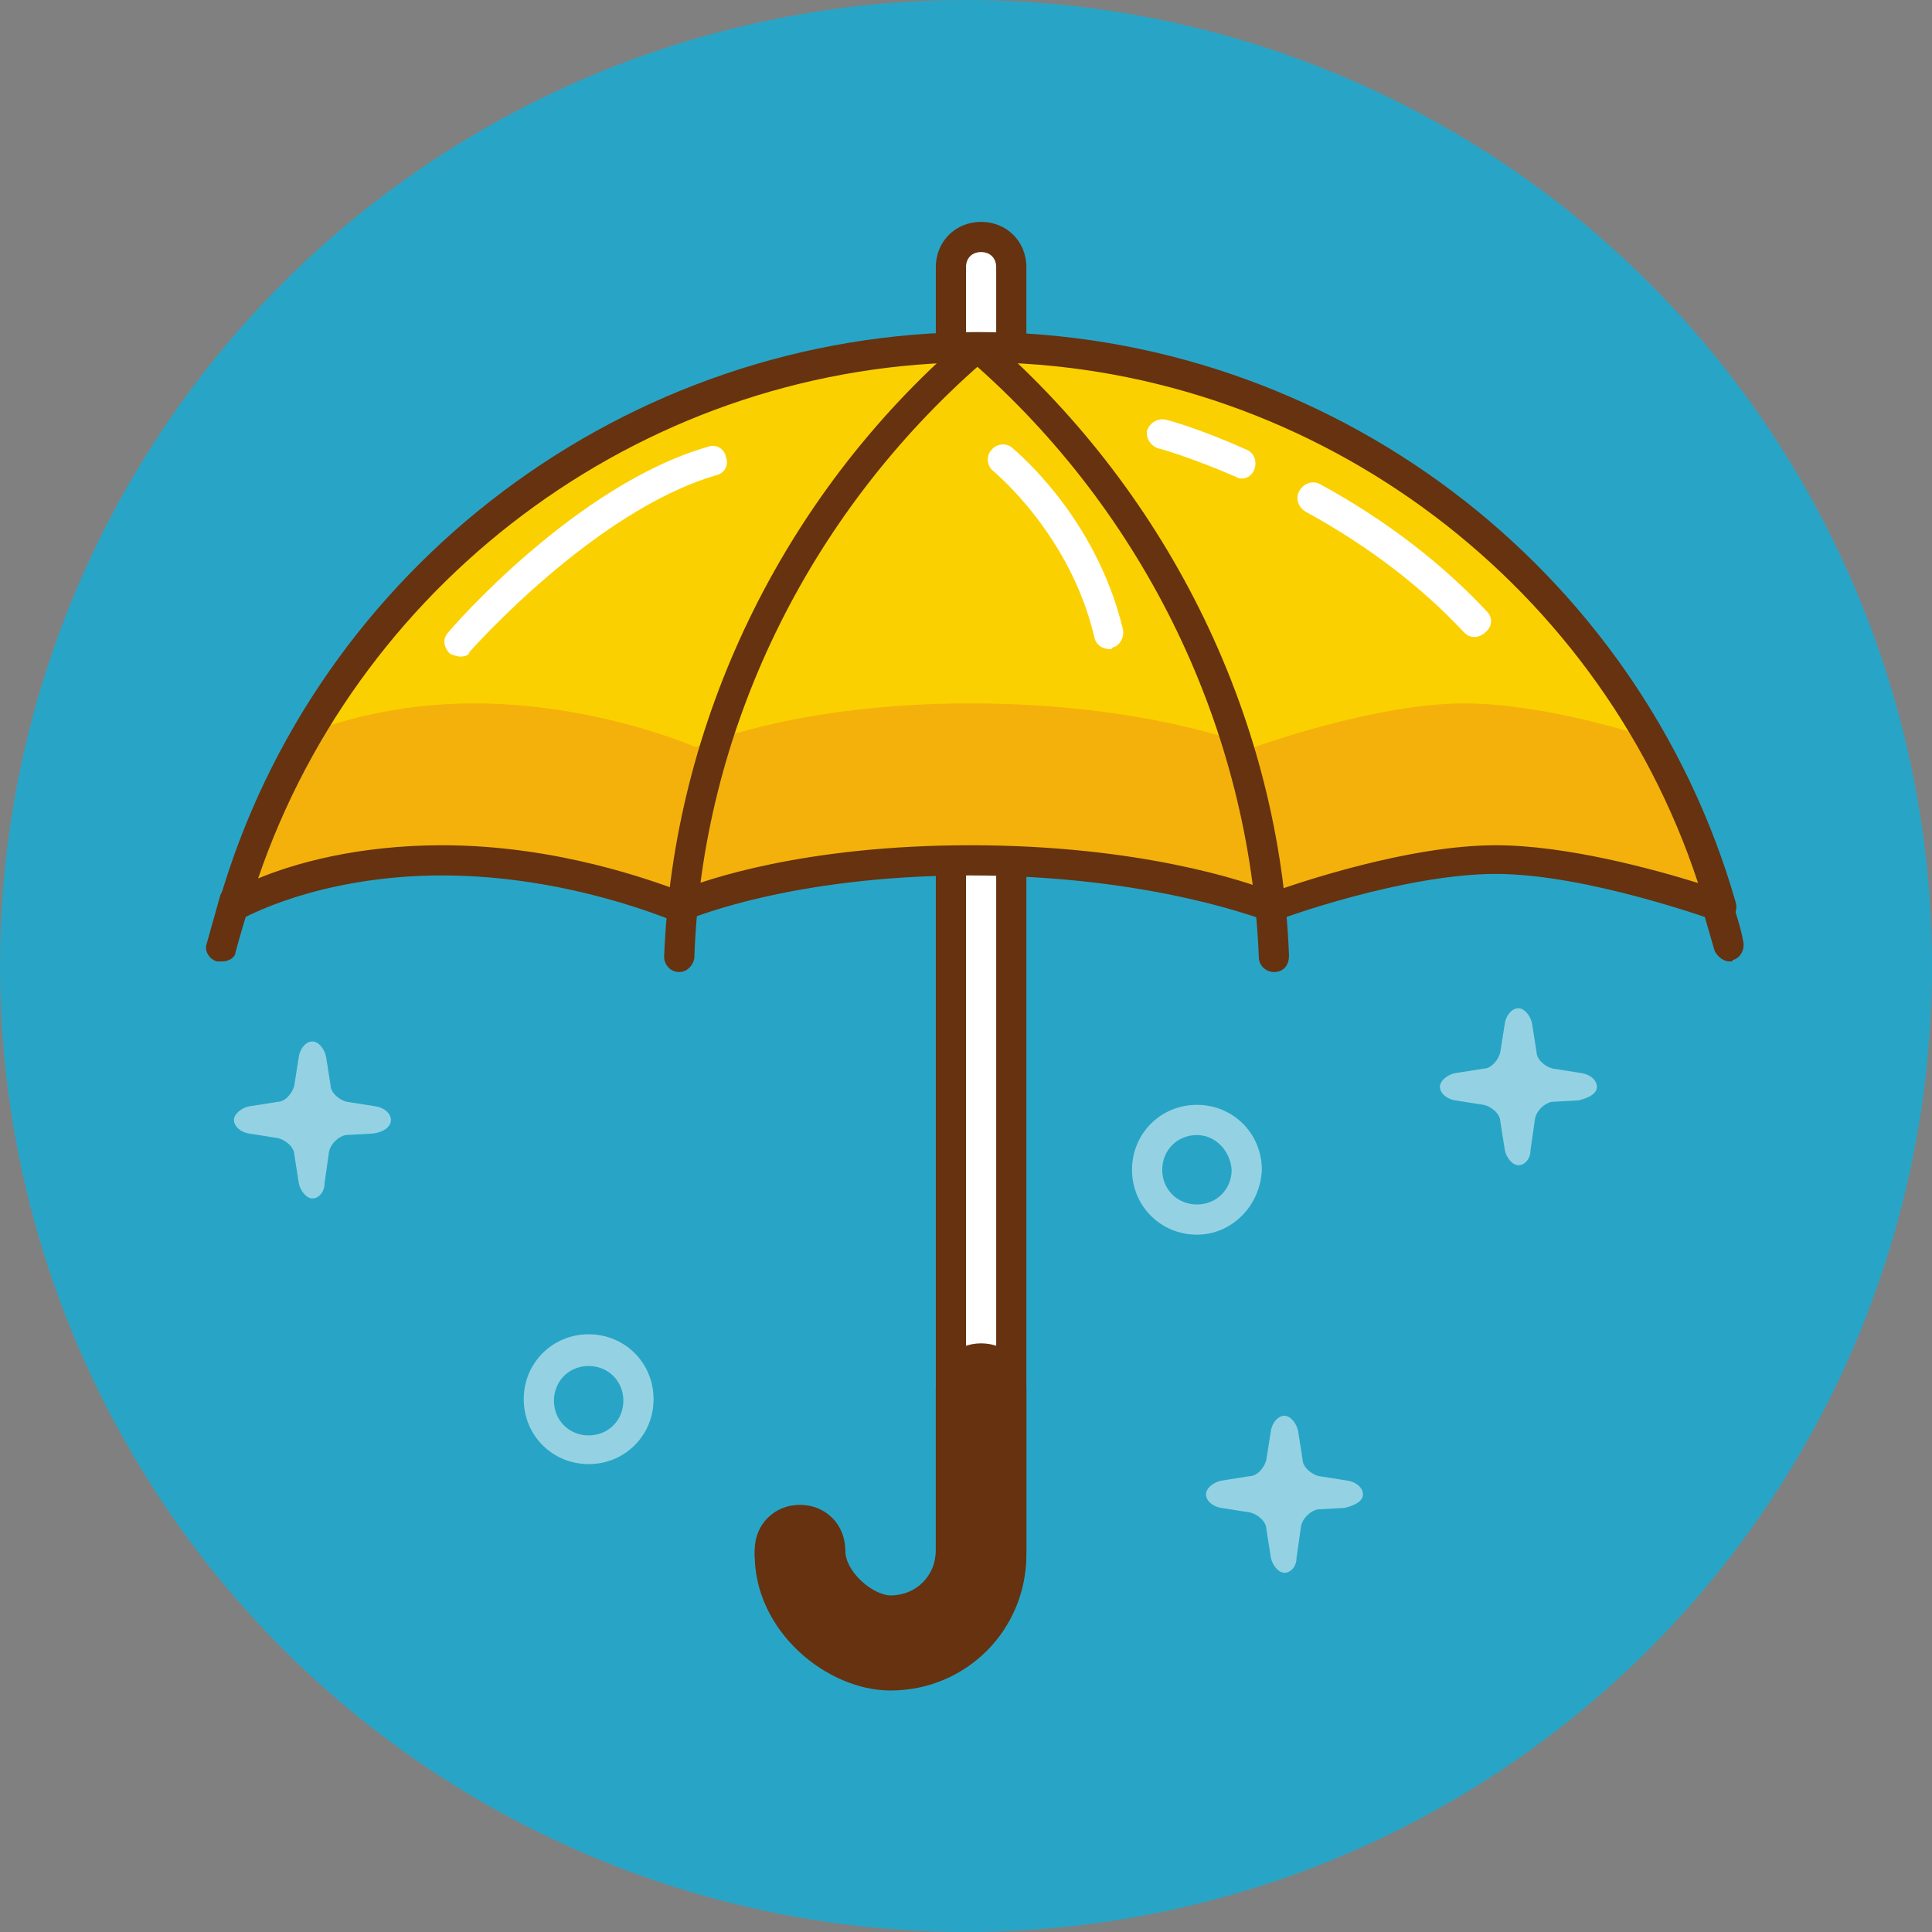 <?xml version="1.0" encoding="utf-8"?>
<!-- Generator: Adobe Illustrator 21.0.2, SVG Export Plug-In . SVG Version: 6.00 Build 0)  -->
<svg version="1.1" id="umbrella" xmlns="http://www.w3.org/2000/svg" xmlns:xlink="http://www.w3.org/1999/xlink" x="0px" y="0px"
	 viewBox="0 0 128 128" style="enable-background:new 0 0 128 128;" xml:space="preserve">
<rect x="0" y="0" width="128" height="128" fill="#808080" stroke="none"/>
<style type="text/css">
	.st0{fill:#28A5C6;}
	.st1{fill:#EAEAEA;}
	.st2{fill:#FFFFFF;}
	.st3{fill:#663210;}
	.st4{fill:#FBD000;}
	.st5{fill:#F4B10B;}
	.st6{fill:none;stroke:#FFFFFF;stroke-width:2;stroke-linecap:round;stroke-linejoin:round;stroke-miterlimit:10;}
	.st7{opacity:0.5;fill:#FFFFFF;}
</style>
<g>
	<circle class="st0" cx="64" cy="64" r="64"/>
	<path class="st1" d="M59,110.7c-3.7,0-8-3.5-8-8c0-1.1,0.9-2,2-2c1.1,0,2,0.9,2,2c0,2.2,2.4,4,4,4c2.3,0,4-1.7,4-4v-85
		c0-1.1,0.9-2,2-2c1.1,0,2,0.9,2,2v85C67,107.2,63.5,110.7,59,110.7z"/>
	<path class="st2" d="M59,110.7c-3.7,0-8-3.5-8-8c0-1.1,0.9-2,2-2s2,0.9,2,2c0,2,2.3,4,4,4c2.3,0,4-1.7,4-4v-85c0-1.1,0.9-2,2-2
		c1.1,0,2,0.9,2,2v85C67,107.2,63.5,110.7,59,110.7z"/>
	<path class="st3" d="M65,16.7c0.6,0,1,0.4,1,1v85c0,3.9-3.1,7-7,7c-3.2,0-7-3.1-7-7c0-0.6,0.4-1,1-1c0.6,0,1,0.4,1,1
		c0,2.6,2.8,5,5,5c2.9,0,5-2.1,5-5v-85C64,17.1,64.4,16.7,65,16.7 M65,14.7c-1.7,0-3,1.3-3,3v85c0,1.7-1.3,3-3,3c-1.1,0-3-1.5-3-3
		c0-1.7-1.3-3-3-3c-1.7,0-3,1.3-3,3c0,5.1,4.8,9,9,9c5,0,9-4,9-9v-85C68,16,66.7,14.7,65,14.7L65,14.7z"/>
	<path class="st4" d="M114.1,60.1C107.9,38.7,88.2,23,64.8,23c-23.4,0-43.1,15.7-49.3,37.1c0,0,5.2-3.1,13.9-3.1S45,60.1,45,60.1
		S51.8,57,64.3,57s20,3.1,20,3.1S92.8,57,99.2,57S114.1,60.1,114.1,60.1z"/>
	<path class="st5" d="M109.3,48.9c-2.7-0.9-8-2.3-12.3-2.3c-5.9,0-13.9,2.9-13.9,2.9s-7-2.9-18.8-2.9c-11.7,0-18.2,2.9-18.2,2.9
		s-6.6-2.9-14.7-2.9c-5.1,0-9,1.2-11.1,2c-2.1,3.6-3.8,7.5-4.9,11.5c0,0,5.2-3.1,13.9-3.1S45,60.1,45,60.1S51.8,57,64.3,57
		s20,3.1,20,3.1S92.8,57,99.2,57s14.9,3.1,14.9,3.1C112.9,56.1,111.3,52.4,109.3,48.9z"/>
	<path class="st3" d="M84.4,64.4c-0.5,0-1-0.4-1-1c-0.6-15-7.5-29.4-19.1-39.5c-0.4-0.4-0.5-1-0.1-1.4c0.4-0.4,1-0.5,1.4-0.1
		c12,10.5,19.2,25.4,19.8,40.9C85.4,64,85,64.4,84.4,64.4C84.4,64.4,84.4,64.4,84.4,64.4z"/>
	<path class="st3" d="M45,64.4C44.9,64.4,44.9,64.4,45,64.4c-0.6,0-1-0.5-1-1c0.6-15.5,7.8-30.5,19.8-40.9c0.4-0.4,1-0.3,1.4,0.1
		c0.4,0.4,0.3,1-0.1,1.4C53.5,34.1,46.5,48.5,46,63.5C45.9,64,45.5,64.4,45,64.4z"/>
	<path class="st3" d="M14.7,63.7c-0.1,0-0.2,0-0.3,0c-0.5-0.1-0.9-0.7-0.7-1.2c0.3-1.1,0.6-2.1,0.9-3.2c0.2-0.5,0.7-0.8,1.3-0.6
		c0.5,0.2,0.8,0.7,0.6,1.3c-0.3,1-0.6,2-0.9,3.1C15.6,63.4,15.2,63.7,14.7,63.7z"/>
	<path class="st3" d="M114.6,63.7c-0.4,0-0.8-0.3-1-0.7c-0.3-1-0.6-2.1-0.9-3.1c-0.2-0.5,0.1-1.1,0.6-1.3c0.5-0.2,1.1,0.1,1.3,0.6
		c0.3,1,0.7,2.1,0.9,3.2c0.1,0.5-0.2,1.1-0.7,1.2C114.8,63.7,114.7,63.7,114.6,63.7z"/>
	<path class="st3" d="M15.5,61.1c-0.2,0-0.4-0.1-0.6-0.2c-0.3-0.3-0.5-0.7-0.4-1.1C20.9,37.5,41.6,22,64.8,22
		C88,22,108.6,37.5,115,59.8c0.1,0.4,0,0.8-0.3,1c-0.3,0.3-0.7,0.3-1,0.2c-0.1,0-8.5-3.1-14.6-3.1c-6.1,0-14.4,3-14.5,3.1
		c-0.2,0.1-0.5,0.1-0.7,0c-0.1,0-7.5-3-19.6-3c-12.1,0-18.9,3-18.9,3c-0.3,0.1-0.6,0.1-0.8,0c-0.1,0-6.9-3-15.3-3
		C21,58,16,60.9,16,60.9C15.8,61,15.7,61.1,15.5,61.1z M64.3,56c11.2,0,18.3,2.4,20,3.1c1.7-0.6,9-3.1,14.8-3.1
		c4.7,0,10.5,1.6,13.4,2.5C105.8,38.1,86.4,24,64.8,24C43.2,24,24,38,17.1,58.2c2.4-1,6.6-2.2,12.2-2.2c7.7,0,14,2.4,15.7,3
		C46.7,58.3,53.3,56,64.3,56z"/>
	<path class="st2" d="M97.7,42.2c-0.3,0-0.5-0.1-0.7-0.3c-2.8-3-6.3-5.7-10.5-8c-0.5-0.3-0.7-0.9-0.4-1.4c0.3-0.5,0.9-0.7,1.4-0.4
		c4.4,2.4,8.1,5.3,11,8.4c0.4,0.4,0.4,1-0.1,1.4C98.2,42.1,97.9,42.2,97.7,42.2z"/>
	<path class="st2" d="M82.3,31.7c-0.1,0-0.3,0-0.4-0.1c-3-1.3-5.1-1.9-5.2-1.9c-0.5-0.2-0.8-0.7-0.7-1.2c0.2-0.5,0.7-0.8,1.2-0.7
		c0.1,0,2.3,0.6,5.4,2c0.5,0.2,0.7,0.8,0.5,1.3C83,31.4,82.7,31.7,82.3,31.7z"/>
	<path class="st2" d="M30.5,43.5c-0.2,0-0.5-0.1-0.7-0.2c-0.4-0.4-0.5-1-0.1-1.4c0.3-0.4,8.5-9.8,17.2-12.3c0.5-0.2,1.1,0.1,1.2,0.7
		c0.2,0.5-0.1,1.1-0.7,1.2c-8.1,2.4-16.2,11.6-16.3,11.7C31.1,43.4,30.8,43.5,30.5,43.5z"/>
	<path class="st2" d="M73.5,43c-0.5,0-0.9-0.3-1-0.8c-1.6-6.8-6.6-10.9-6.7-11c-0.4-0.3-0.5-1-0.1-1.4c0.3-0.4,1-0.5,1.4-0.1
		c0.2,0.2,5.5,4.5,7.3,12c0.1,0.5-0.2,1.1-0.7,1.2C73.7,43,73.6,43,73.5,43z"/>
	<path class="st6" d="M64.8,92.5"/>
	<path class="st2" d="M64.8,102.8c-0.6,0-1-0.4-1-1v-9.2c0-0.6,0.4-1,1-1c0.6,0,1,0.4,1,1v9.2C65.8,102.3,65.3,102.8,64.8,102.8z"/>
	<path class="st7" d="M39,97c-2.4,0-4.3-1.9-4.3-4.3c0-2.4,1.9-4.3,4.3-4.3c2.4,0,4.3,1.9,4.3,4.3C43.3,95.1,41.4,97,39,97z
		 M39,90.5c-1.3,0-2.3,1-2.3,2.3c0,1.3,1,2.3,2.3,2.3c1.3,0,2.3-1,2.3-2.3C41.3,91.5,40.3,90.5,39,90.5z"/>
	<path class="st3" d="M59,112c-4.2,0-9-3.9-9-9c0-1.7,1.3-3,3-3c1.7,0,3,1.3,3,3c0,1.5,1.9,3,3,3c1.7,0,3-1.3,3-3V92
		c0-1.7,1.3-3,3-3c1.7,0,3,1.3,3,3v11C68,108,64,112,59,112z"/>
	<path class="st7" d="M79.3,81.8c-2.4,0-4.3-1.9-4.3-4.3c0-2.4,1.9-4.3,4.3-4.3c2.4,0,4.3,1.9,4.3,4.3
		C83.5,79.9,81.6,81.8,79.3,81.8z M79.3,75.2c-1.3,0-2.3,1-2.3,2.3c0,1.3,1,2.3,2.3,2.3c1.3,0,2.3-1,2.3-2.3
		C81.5,76.2,80.5,75.2,79.3,75.2z"/>
	<path class="st7" d="M25.9,74.2c0-0.4-0.4-0.8-1-0.9l-1.9-0.3c-0.5-0.1-1.1-0.6-1.1-1.1l-0.3-1.9c-0.1-0.5-0.5-1-0.9-1
		c-0.4,0-0.8,0.4-0.9,1l-0.3,1.9c-0.1,0.5-0.6,1.1-1.1,1.1l-1.9,0.3c-0.5,0.1-1,0.5-1,0.9s0.4,0.8,1,0.9l1.9,0.3
		c0.5,0.1,1.1,0.6,1.1,1.1l0.3,1.9c0.1,0.5,0.5,1,0.9,1c0.4,0,0.8-0.4,0.8-1l0.3-2.1c0.1-0.5,0.6-1,1.1-1.1l1.8-0.1
		C25.5,75,25.9,74.6,25.9,74.2z"/>
	<path class="st7" d="M105.8,72c0-0.4-0.4-0.8-1-0.9l-1.9-0.3c-0.5-0.1-1.1-0.6-1.1-1.1l-0.3-1.9c-0.1-0.5-0.5-1-0.9-1
		c-0.4,0-0.8,0.4-0.9,1l-0.3,1.9c-0.1,0.5-0.6,1.1-1.1,1.1l-1.9,0.3c-0.5,0.1-1,0.5-1,0.9s0.4,0.8,1,0.9l1.9,0.3
		c0.5,0.1,1.1,0.6,1.1,1.1l0.3,1.9c0.1,0.5,0.5,1,0.9,1c0.4,0,0.8-0.4,0.8-1l0.3-2.1c0.1-0.5,0.6-1,1.1-1.1l1.8-0.1
		C105.4,72.7,105.8,72.4,105.8,72z"/>
	<path class="st7" d="M90.3,99c0-0.4-0.4-0.8-1-0.9l-1.9-0.3c-0.5-0.1-1.1-0.6-1.1-1.1l-0.3-1.9c-0.1-0.5-0.5-1-0.9-1
		c-0.4,0-0.8,0.4-0.9,1l-0.3,1.9c-0.1,0.5-0.6,1.1-1.1,1.1l-1.9,0.3c-0.5,0.1-1,0.5-1,0.9s0.4,0.8,1,0.9l1.9,0.3
		c0.5,0.1,1.1,0.6,1.1,1.1l0.3,1.9c0.1,0.5,0.5,1,0.9,1c0.4,0,0.8-0.4,0.8-1l0.3-2.1c0.1-0.5,0.6-1,1.1-1.1l1.8-0.1
		C89.9,99.7,90.3,99.4,90.3,99z"/>
</g>
</svg>
